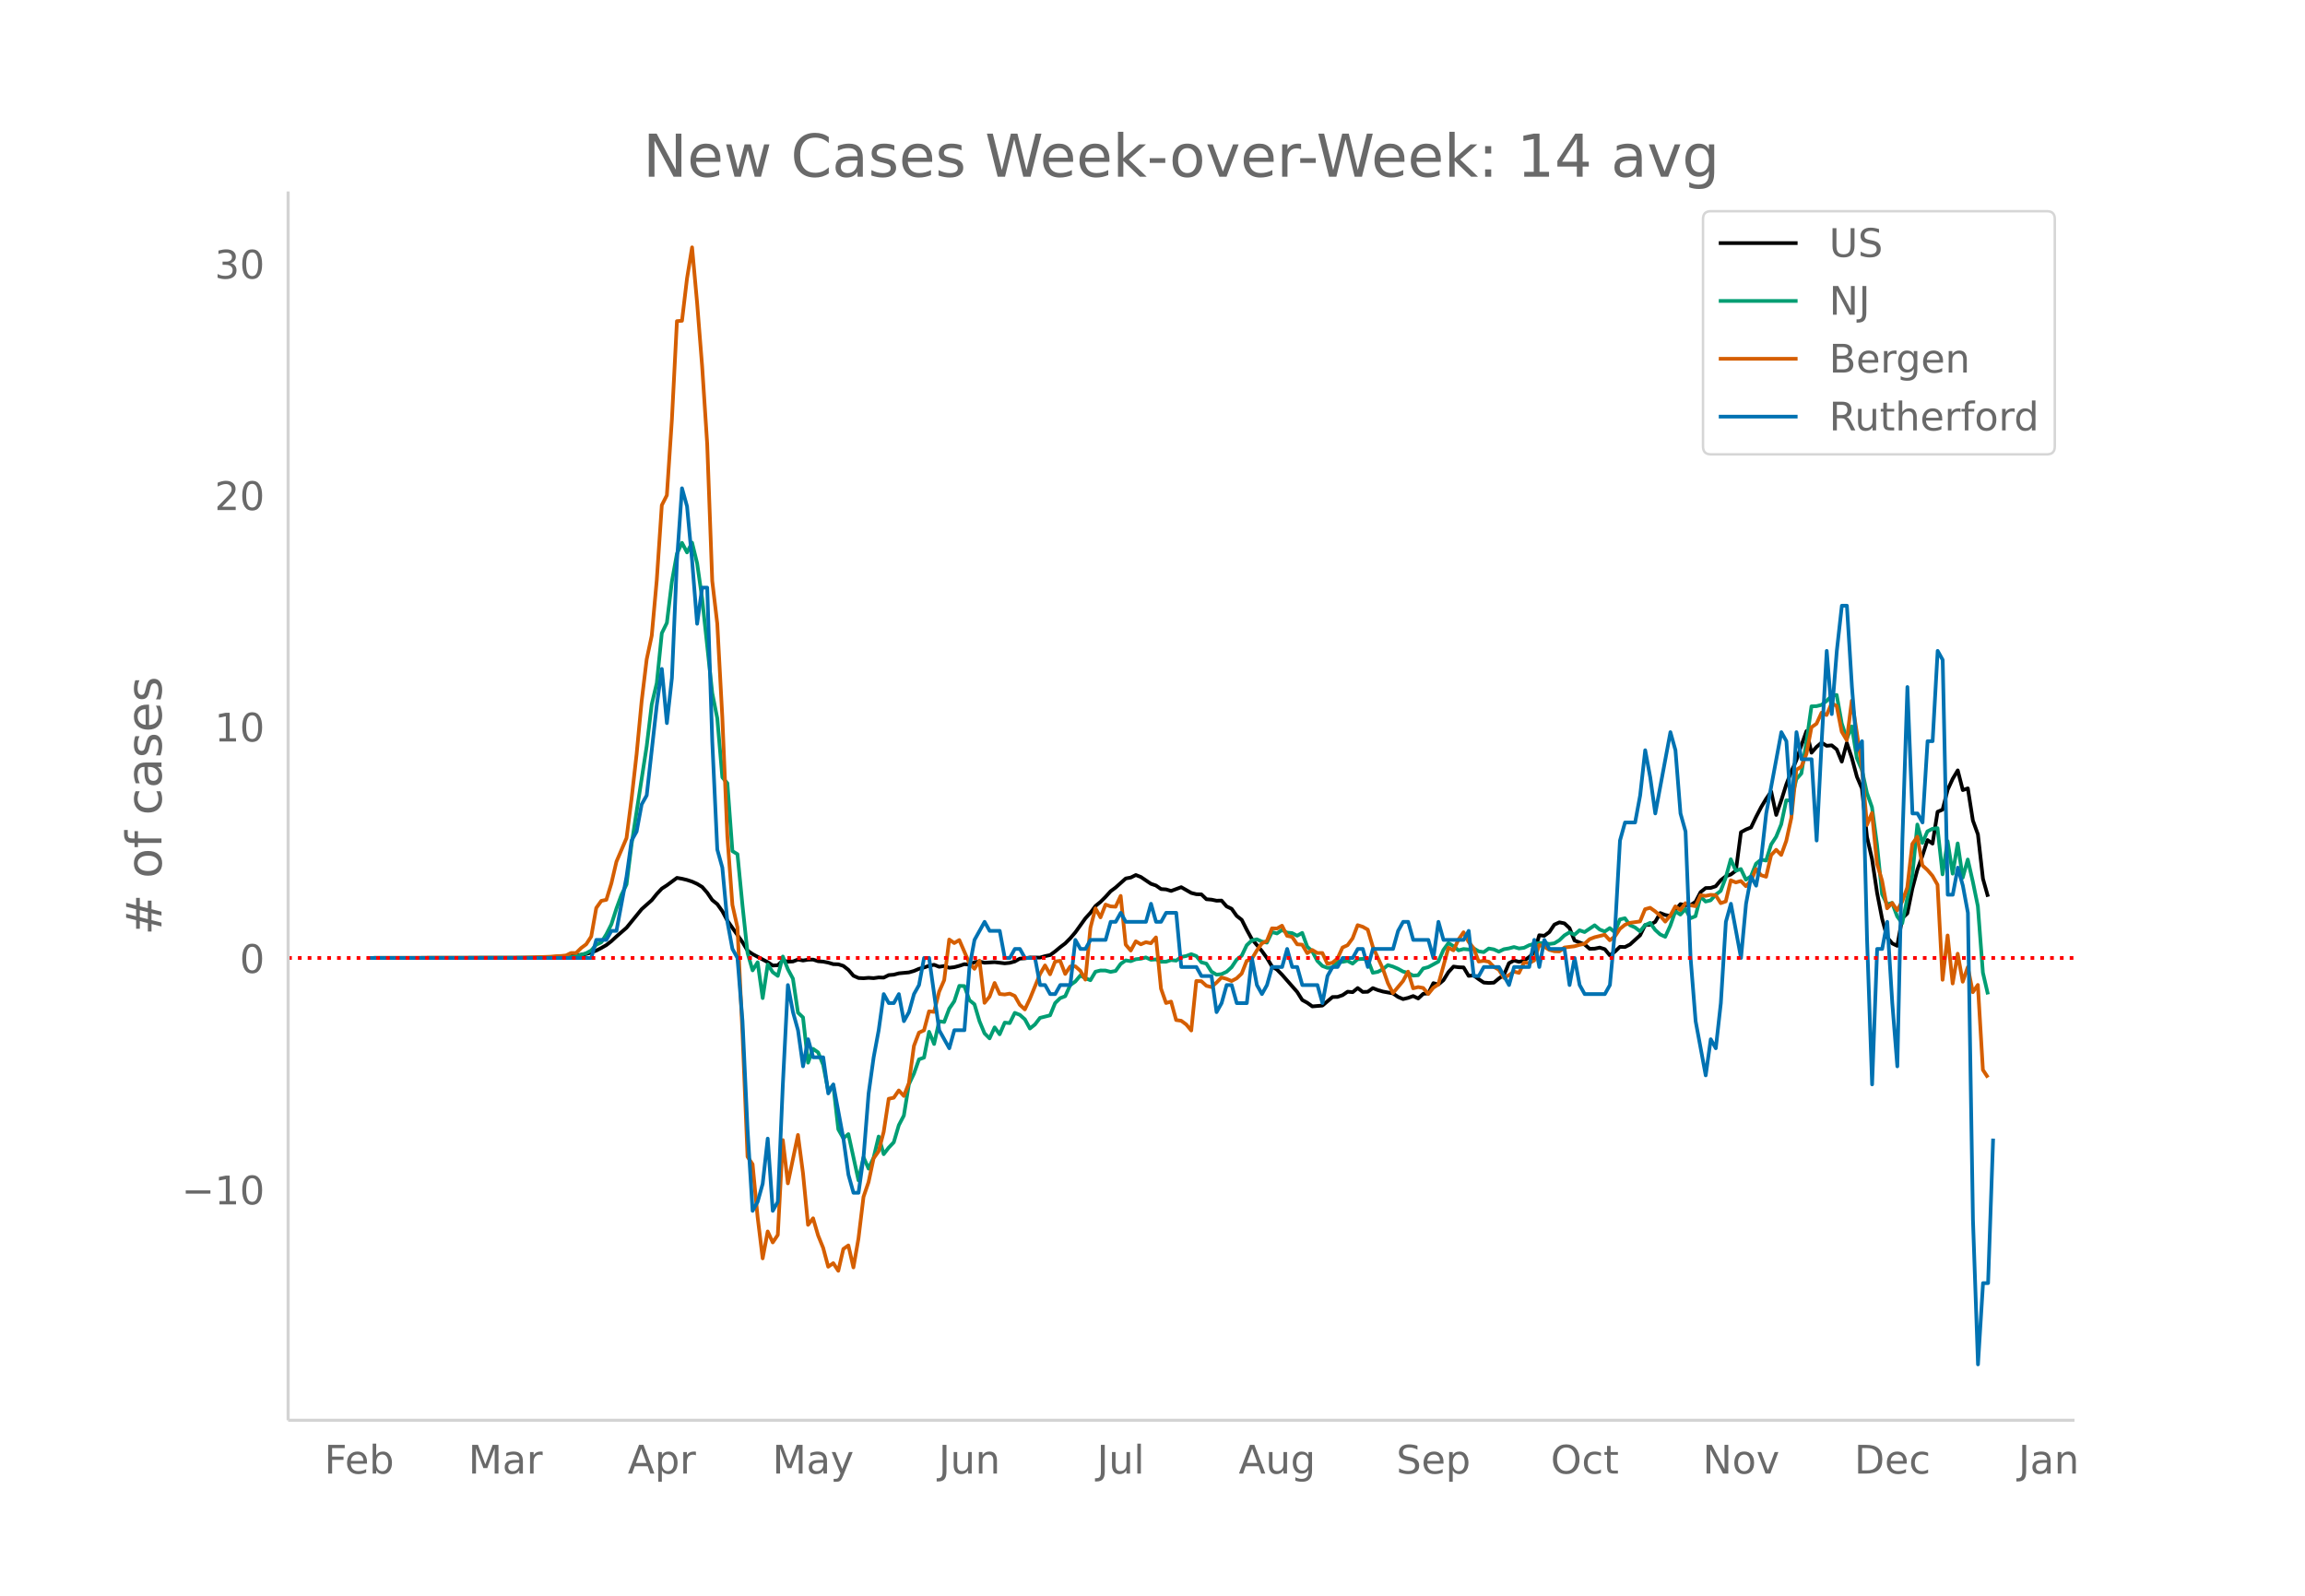 <svg height="864" viewBox="0 0 936 648" width="1248" xmlns="http://www.w3.org/2000/svg" xmlns:xlink="http://www.w3.org/1999/xlink"><defs><style>*{stroke-linecap:butt;stroke-linejoin:round}</style></defs><g id="figure_1"><path d="M0 648h936V0H0z" fill="#fff" id="patch_1"/><g id="axes_1"><path d="M117 576.72h725.4V77.76H117z" fill="none" id="patch_2"/><path clip-path="url(#p65ba4ae700)" d="M149.973 388.993l65.536-.085 10.24-.239 6.144-.445 4.096-.52 2.048-.34 2.048-.578 2.048-.79 2.048-1.051 2.048-1.18 2.048-1.596 2.048-1.887 4.095-3.553 6.144-7.548 4.096-3.644 2.048-2.535 2.048-2.182 2.048-1.319 4.096-3.029 2.048.356 2.048.494 2.048.67 2.048.921 2.048 1.248 2.048 2.343 2.048 2.99 2.048 1.647 2.048 2.879 2.048 3.822 4.096 5.856 2.048 2.907 2.048 3.414 2.048 1.412 6.144 3.284 2.048 1.358 2.048-.122 2.048-1.958 2.048.527 2.048-.102 2.048-.767 2.048.38 2.048-.333 2.048-.035 2.048.663 2.048.17 2.048.394 2.048.62 2.048.063 2.048.653 2.048 1.609 2.048 2.383 2.048.911 2.048.112 2.048-.18 2.048.145 2.048-.29 2.048.067 2.048-1.025 2.048-.166 2.048-.548 4.096-.379 2.048-.583 2.048-.874 2.048-.537 2.048-.694 2.048-.407 2.048.817 2.048-.312 2.048.707 2.048-.243 2.048-.543 2.048-.67 2.048.193 2.048-.998 2.048-.261 2.048.479 4.096-.238 4.096.48 2.048-.2 2.048-.57 2.048-1.145 2.048-.114 2.048-.338 4.096.04 2.048-.592 2.048-.435 2.048-1.484 2.048-1.71 2.048-1.553 2.048-2.072 2.048-2.386 4.096-5.715 2.048-2.247 2.048-2.763 2.048-1.667 2.048-2.052 2.048-2.261 2.048-1.53 4.096-3.663 2.048-.382 2.048-1.026 2.048.81 4.096 2.762 2.048.705 2.048 1.427 2.048.144 2.048.617 4.096-1.524 4.096 2.346 2.048.512 2.048.063 2.048 1.973 2.048.17 2.048.426 2.048-.048 2.048 2.362 2.048.975 2.048 2.88 2.048 1.599 2.048 4.058 2.048 3.737 4.096 4.88 2.048 2.83 2.048 3.422 2.048 1.29 2.048 2.085 6.144 6.998 2.048 3.256 2.048 1.134 2.048 1.468 4.096-.339 4.096-3.474 2.048-.04 2.048-.716 2.048-1.403 2.048.191 2.048-1.673 2.048 1.575 2.048-.067 2.048-1.478 2.048.803 2.048.595 4.096.752 2.048 1.431 2.048.872 2.048-.49 2.048-.744 2.048.98 2.048-1.897 2.048-.149 2.048-4.165 2.048.531 2.048-1.738 2.048-3.294 2.048-2.238 2.048.276 2.048.078 2.048 3.419 2.048-.177 2.048 1.531 2.048 1.366 2.048.157 2.048-.115 2.048-1.711 2.048-1.431 2.048-4.783 2.048-1.086 2.048.56 2.048-.534 2.048-1.4 2.048-1.872 2.048-7.003 2.048.224 2.048-1.507 2.048-3.03 2.048-.929 2.048.421 2.048 1.906 2.048 5.05 4.096 1.612 2.048 1.761 2.048-.063 2.048-.43 2.048.646 2.048 2.515 2.048-1.508 2.048-1.96 2.048.082 2.048-1.035 4.096-3.727 2.048-4.171 2.048-.116 2.048-1.169 2.048-3.584 2.048.799 2.048.4 4.096-4.814 2.048.426 2.048-.03 2.048-1.348 2.048-3.937 2.048-1.643 2.048-.058 2.048-.673 2.048-2.454 2.048-1.606 2.048-.72 2.048-1.551 2.047-15.598 2.048-1.116 2.048-.825 2.048-4.276 2.048-3.95 2.048-3.401 2.048-2.961 2.048 9.497 2.048-5.913 2.048-6.482 2.048-5.231 2.048-4.6 2.048-6.117 2.048-5.696 2.048 8.766 2.048-2.367 2.048-1.729 2.048 1.297 2.048-.19 2.048 1.662 2.048 4.947 2.048-7.582 2.048 6.102 2.048 7.614 2.048 4.8 2.048 19.688 2.048 8.937 2.048 13.697 2.048 10.57 2.048 7.508 2.048 2.484 2.048.987 2.048-11.23 2.048-1.922 2.048-10.078 2.048-7.729 2.048-5.659 2.048-6.337 2.048 1.45 2.048-12.925 2.048-.887 2.048-8.064 2.048-4.444 2.048-3.42 2.048 8.007 2.048-.703 2.048 13.035 2.048 5.642 2.048 18.026 2.048 7.314h0" fill="none" stroke="#000" stroke-linecap="round" stroke-width="1.5" id="line2d_1"/><path clip-path="url(#p65ba4ae700)" d="M149.973 388.993l71.68-.083 6.144-.136 2.048-.151 2.048.023 2.048-.348 4.096-1.21 2.048-1.14 2.048-2.328 2.048-.968 2.048-3.28 2.048-4.059 2.048-6.386 2.048-5.578 2.047-4.217 2.048-16.28 6.144-39.869 2.048-16.967 2.048-8.647 2.048-20.263 2.048-4.172 2.048-16.839 2.048-11.284 2.048-4.383 2.048 3.892 2.048-3.96 2.048 8.351 2.048 14.39 4.096 38.342 2.048 10.256 2.048 23.967 2.048 2.38 2.048 27.564 2.048 1.24 2.048 20.913 2.048 19.197 2.048 7.082 2.048-3.295 2.048 14.549 2.048-13.68 2.048 3.16 2.048 1.503 2.048-7.86 2.048 5.17 2.048 3.809 2.048 13.808 2.048 1.927 2.048 18.389 2.048-5.608 2.048 1.436 2.048 5.064 2.048 10.55 2.048-2.38 2.048 18.01 2.048 3.629 2.048-1.693 4.096 18.774 2.048-9.395 2.048 4.633 2.048-4.46 2.048-8.577 2.048 7.172 2.048-2.668 2.048-2.161 2.048-6.931 2.048-3.93 2.048-12.698 2.048-4.323 2.048-5.782 2.048-.733 2.048-10.468 2.048 4.95 2.048-9.25 2.048.317 2.048-5.404 2.048-3.023 2.048-6.243 2.048.083 2.048 5.722 2.048 1.67 2.048 6.878 2.048 4.943 2.048 2.033 2.048-4.474 2.048 2.804 2.048-4.74 2.048.197 2.048-4.15 2.048.802 2.048 1.814 2.048 3.741 2.048-1.647 2.048-2.676 4.096-1.035 2.048-4.981 2.048-1.995 2.048-.787 2.048-4.52 2.048-1.443 2.048-2.449 2.048 1.104 2.048.816 2.048-3.454 2.048-.506 2.048.03 2.048.544 2.048-.393 2.048-2.842 2.048-1.436 2.048.325 2.048-.793 2.048-.212 2.048-.514 2.048.937 2.048-.143 2.048.96 2.048-.023 2.048-.673 2.048.235 2.048-1.497 2.048-.378 2.048-.748 2.048.77 2.048 2.54 2.048.53 2.048 3.25 2.048 1.231 2.048-.211 2.048-.953 2.048-1.859 2.048-3.068 2.048-1.588 2.048-4.277 2.048-1.92 2.048-.484 2.048.907 2.048.454 2.048-4.308 2.048.574 2.048-1.406 2.048 1.066 2.048.204 2.048 1.058 2.048-1.141 2.048 5.578 2.048 1.897 2.048 3.877 2.048 2.078 2.048.771 2.048-.181 2.048-2.419 2.048.167 2.048-.409 2.048 1.111 2.048-1.806 2.048-.106 2.048.151 2.048 5.488 2.048-.378 2.048-1.074 2.048-1.677 2.048.612 2.048.884 2.048 1.134 2.048.567 2.048 1.073 2.048-.151 2.048-2.751 2.048-.53 4.096-2.23 2.048-4.738 2.048-2.804 2.048 1.247 2.048 1.7 2.048-.528 2.048.18 2.048-.468 2.048 1.217 2.048.325 2.048-1.466 2.048.355 2.048.922 2.048-.99 2.048-.34 2.048-.56 2.048.59 2.048-.272 2.048-1.028 2.048-.567 2.048-.325 2.048-.015 2.048.386 2.048-.272 2.048-1.247 2.048-1.958 2.048-1.247 2.048.975 2.048-1.806 2.048.718 4.096-2.751 2.048 1.723 2.048.8 2.048-1.382 2.048 1.693 2.048-5.208 2.048-.483 2.048 2.811 2.048.907 2.048 1.58 2.048-2.487 2.048-.952 2.048 2.85 2.048 1.866 2.048.96 2.048-4.505 2.048-5.827 2.048 1.308 2.048-2.237 2.048 3.726 2.048-.832 2.048-7.996 2.048 2.048 2.048-.499 2.048-2.267 2.048-1.557 2.048-5.404 2.048-7.452 2.048 4.656 2.047-.68 2.048 4.315 2.048-1.368 2.048-5.094 2.048-1.67 2.048.377 2.048-6.53 2.048-3.144 2.048-5.033 2.048-9.75 2.048.023 2.048-8.624 2.048-2.305 2.048-12.826 2.048-14.444 2.048-.068 2.048-.514 2.048-1.602 2.048-2.108 2.048-.333 2.048 11.51 2.048 6.35 2.048-5.08 2.048 12.85 2.048 4.79 2.048 9.358 2.048 5.797 2.048 15.252 2.048 20.059 2.048 4.172 2.048-.62 2.048 5.472 2.048 2.804 2.048-10.12 2.048-9.115 2.048-20.868 2.048 7.475 2.048-4.694 2.048-1.027 2.048-.273 2.048 18.76 2.048-13.477 2.048 13.204 2.048-12.289 2.048 13.914 2.048-7.376 2.048 8.956 2.048 9.992 2.048 26.99 2.048 8.842h0" fill="none" stroke="#009e73" stroke-linecap="round" stroke-width="1.5" id="line2d_2"/><path clip-path="url(#p65ba4ae700)" d="M149.973 388.993l61.44-.072 12.288-.432 2.048-.216 2.048-.072 2.048-.216 2.048-1.008h2.048l2.048-2.016 2.048-1.513 2.048-3.168 2.048-11.594 2.048-2.88 2.048-.433 2.048-6.697 2.048-8.785 4.095-9.578 2.048-15.987 2.048-18.075 2.048-21.532 2.048-16.994 2.048-9.578 2.048-22.612 2.048-30.39 2.048-4.032 2.048-30.75 2.048-39.966 2.048-.144 2.048-17.21 2.048-12.603 2.048 22.54 2.048 25.852 2.048 31.398 2.048 55.665 2.048 17.355 2.048 38.023 2.048 48.392 2.048 27.797 2.048 9.073 2.048 43.136 2.048 50.048 2.048 3.025 2.048 21.46 2.048 16.778 2.048-10.946 2.048 4.465 2.048-3.025 2.048-38.526 2.048 17.57 4.096-19.658 2.048 15.554 2.048 20.956 2.048-2.665 2.048 6.986 2.048 5.04 2.048 7.634 2.048-1.44 2.048 3.096 2.048-8.858 2.048-1.44 2.048 8.93 2.048-11.738 2.048-16.923 2.048-5.977 2.048-9.65 2.048-2.88 2.048-7.85 2.048-13.466 2.048-.432 2.048-2.953 2.048 2.233 2.048-5.185 2.048-15.123 2.048-5.4 2.048-.937 2.048-7.705 2.048.216 2.048-8.21 2.048-4.68 2.048-16.491 2.048 1.44 2.048-1.224 4.096 9.434 2.048 2.232 2.048-3.313 2.048 17.14 2.048-2.521 2.048-5.545 2.048 4.465 2.048.216 2.048-.36 2.048.936 2.048 3.6 2.048 1.873 2.048-4.32 4.096-10.01 2.048-3.53 2.048 3.601 2.048-5.184 2.048-.289 2.048 5.33 2.048-3.025 2.048-.072 2.048 1.8 2.048 3.6 2.048-21.027 2.048-7.921 2.048 3.672 2.048-5.184 2.048.72 2.048.144 2.048-4.393 2.048 19.803 2.048 2.377 2.048-3.745 2.048 1.224 2.048-.864 2.048.432 2.048-2.376 2.048 20.811 2.048 5.833 2.048-.576 2.048 7.49 2.048.288 2.048 1.512 2.048 2.448 2.048-20.091 2.048.072 2.048 1.872 2.048.504 2.048-1.8 2.048-2.088 2.048.576 2.048.864 2.048-1.08 2.048-1.945 2.048-5.185 2.048-.72 2.048-3.456 2.048-2.88 2.048-1.009 2.048-5.113 2.048.072 2.048-1.152 2.048 4.105 2.048.432 2.048 3.024 2.048.144 2.048 3.457 2.048-1.296 2.048 1.224h2.048l2.048 4.393 2.048-.432 2.048-1.729 2.048-4.464 2.048-.937 2.048-2.808 2.048-5.329 2.048.648 2.048 1.152 2.048 6.913 4.096 9.002 2.048 5.833 2.048 4.033 4.096-4.897 2.048-3.817 2.048 6.77 2.048-.505 2.048.36 2.048 2.449 2.048-2.52 2.048-1.369 4.096-14.906 2.048 1.08 2.048-4.393 2.048-2.953 2.048 3.89 2.048 2.592 2.048 5.4 2.048-.288 2.048.36 2.048 2.089 2.048 1.152 2.048 3.313 2.048-1.08 2.048-1.44 2.048.503 2.048-4.248 2.048.288 2.048-1.08 2.048-6.266 2.048.648 2.048 1.297 2.048.576 2.048.072 2.048-1.584 4.096-.505 2.048-.576 2.048-.432 2.048-1.872 2.048-.792 4.096-1.008 2.048 2.232 2.048-1.512 2.048-3.097 2.048-1.656 2.048-.792 4.096-.576 2.048-4.97 2.048-.575 2.048 1.44 2.048 1.8 2.048 2.377 2.048-2.449 2.048-3.744 2.048 1.512 2.048-2.809 2.048.865 2.048.36 2.048-4.465 2.048.288 2.048-.432 2.048.144 2.048 3.24 2.048-.72 2.048-8.57 2.048.865 2.047-.576 2.048 2.088 2.048-2.16 2.048-4.753 2.048 2.449 2.048.648 2.048-8.786 2.048-2.16 2.048 2.088 2.048-5.689 2.048-9.29 2.048-19.587 2.048-1.296 2.048-5.113 2.048-10.874 2.048-1.44 2.048-4.465 2.048.936 2.048-4.752 2.048 1.08 2.048 10.442 2.048 3.456 2.048-16.059 2.048 13.035 2.048 13.754 2.048 23.692 2.048-4.897 2.048 20.596 2.048 6.913 2.048 11.234 2.048-2.16 2.048 2.952 2.048-3.6 2.048-5.618 2.048-17.715 2.048-2.952 2.048 11.666 2.048 1.872 2.048 2.377 2.048 3.6 2.048 38.599 2.048-18.003 2.048 19.515 2.048-12.098 2.048 11.378 2.048-5.905 2.048 10.154 2.048-2.953 2.048 34.494 2.048 3.097h0" fill="none" stroke="#d55e00" stroke-linecap="round" stroke-width="1.5" id="line2d_3"/><path clip-path="url(#p65ba4ae700)" d="M149.973 388.993h90.112l2.048-7.335h4.096l2.048-3.668h2.048l4.095-22.006 2.048-14.67 2.048-3.669 2.048-11.003 2.048-3.667 4.096-36.677 2.048-14.671 2.048 22.006 2.048-18.339 2.048-47.68 2.048-29.341 2.048 7.335 2.048 22.006 2.048 25.674 2.048-14.67h2.048l2.048 62.35 2.048 44.013 2.048 7.335 2.048 22.006 2.048 11.004 2.048 3.667 2.048 25.674 2.048 44.013 2.048 33.009 2.048-3.668 2.048-7.335 2.048-18.339 2.048 29.342 2.048-3.668 2.048-47.68 2.048-40.345L322.004 411l2.048 7.335 2.048 14.67 2.048-11.002 2.048 7.335h4.096l2.048 14.67 2.048-3.667 4.096 22.006 2.048 14.671 2.048 7.336h2.048l2.048-14.671 2.048-25.674 2.048-14.671 2.048-11.003 2.048-14.67 2.048 3.667h2.048l2.048-3.668 2.048 11.003 2.048-3.667 2.048-7.336 2.048-3.668 2.048-11.003h2.048l4.096 29.342 4.096 7.335 2.048-7.335h4.096l2.048-25.674 2.048-11.003 4.096-7.336 2.048 3.668h4.096l2.048 11.003h2.048l2.048-3.667h2.048l2.048 3.667h4.096l2.048 11.003h2.048l2.048 3.668h2.048l2.048-3.668h4.096l2.048-18.338 2.048 3.668h2.048l2.048-3.668h6.144l2.048-7.336h2.048l2.048-3.667 2.048 3.667h8.192l2.048-7.335 2.048 7.335h2.048l2.048-3.667h4.096l2.048 22.006h6.144l2.048 3.668h4.096l2.048 14.67 2.048-3.667 2.048-7.336h2.048l2.048 7.336h4.096l2.048-18.339 2.048 11.003 2.048 3.668 2.048-3.668 2.048-7.335h4.096l2.048-7.335 2.048 7.335h2.048l2.048 7.335h6.144l2.048 7.336 2.048-11.003 2.048-3.668h2.048l2.048-3.668h4.096l2.048-3.667h2.048l2.048 7.335 2.048-7.335h8.192l2.048-7.336 2.048-3.668h2.048l2.048 7.336h6.144l2.048 7.335 2.048-14.67 2.048 7.335h8.192l2.048-3.668 2.048 18.339h2.048l2.048-3.668h6.144l4.096 7.335 2.048-7.335h6.144l2.048-11.003 2.048 11.003 2.048-11.003 2.048 3.668h6.144l2.048 14.67 2.048-11.003 2.048 11.003 2.048 3.668h8.192l2.048-3.668 2.048-22.006 2.048-36.677 2.048-7.335h4.096l2.048-11.003 2.048-18.339 2.048 11.003 2.048 14.671 6.144-33.01 2.048 7.336 2.048 25.674 2.048 7.335 2.048 51.348 2.048 25.674 4.096 22.006 2.048-14.67 2.048 3.667 2.048-18.338 2.048-33.01 2.048-7.335 4.095 22.006 2.048-22.006 2.048-11.003 2.048 3.668 2.048-11.003 2.048-18.339 6.144-33.01 2.048 3.668 2.048 29.342 2.048-33.01 2.048 11.004h4.096l2.048 33.01 2.048-40.346 2.048-36.677 2.048 25.674 2.048-25.674 2.048-18.338h2.048l2.048 33.01 2.048 25.673 2.048-3.668 2.048 80.69 2.048 58.683 2.048-55.015h2.048l2.048-11.004 2.048 33.01 2.048 25.674 2.048-91.693 2.048-62.35 2.048 51.347h2.048l2.048 3.668 2.048-33.01h2.048l2.048-36.677 2.048 3.668 2.048 95.36h2.048l2.048-11.003 2.048 7.336 2.048 11.003 2.048 124.702 2.048 58.683 2.048-33.01h2.048l2.048-58.683h0" fill="none" stroke="#0072b2" stroke-linecap="round" stroke-width="1.5" id="line2d_4"/><path clip-path="url(#p65ba4ae700)" d="M117 388.993h725.4" fill="none" stroke="red" stroke-dasharray="1.5,2.475" stroke-width="1.5" id="line2d_5"/><path d="M117 576.72V77.76" fill="none" stroke="#d3d3d3" stroke-linecap="square" stroke-width="1.25" id="patch_3"/><path d="M117 576.72h725.4" fill="none" stroke="#d3d3d3" stroke-linecap="square" stroke-width="1.25" id="patch_4"/><g id="matplotlib.axis_1"><g id="xtick_1"><g transform="matrix(.16 0 0 -.16 131.714 598.378)" fill="#696969" id="text_1"><defs><path d="M9.813 72.906h41.89v-8.312H19.672V43.109h28.906v-8.297H19.672V0h-9.86z" id="DejaVuSans-70"/><path d="M56.203 29.594v-4.39H14.891q.593-9.282 5.593-14.142 5-4.859 13.938-4.859 5.172 0 10.031 1.266 4.86 1.265 9.656 3.812v-8.5Q49.266.734 44.187-.344 39.11-1.422 33.892-1.422q-13.094 0-20.735 7.61-7.64 7.625-7.64 20.625 0 13.421 7.25 21.296Q20.016 56 32.328 56q11.031 0 17.453-7.11 6.422-7.093 6.422-19.296zm-8.984 2.64q-.094 7.36-4.125 11.75-4.032 4.407-10.672 4.407-7.516 0-12.031-4.25-4.516-4.25-5.203-11.97z" id="DejaVuSans-101"/><path d="M48.688 27.297q0 9.906-4.079 15.547-4.078 5.64-11.203 5.64-7.14 0-11.218-5.64-4.079-5.64-4.079-15.547 0-9.906 4.078-15.547 4.079-5.64 11.22-5.64 7.124 0 11.202 5.64t4.078 15.547zM18.108 46.39q2.844 4.875 7.157 7.234Q29.594 56 35.594 56q9.968 0 16.187-7.906 6.235-7.907 6.235-20.797T51.78 6.484q-6.218-7.906-16.187-7.906-6 0-10.328 2.375-4.313 2.375-7.157 7.25V0H9.08v75.984h9.03z" id="DejaVuSans-98"/></defs><use xlink:href="#DejaVuSans-70"/><use x="52.02" xlink:href="#DejaVuSans-101"/><use x="113.543" xlink:href="#DejaVuSans-98"/></g></g><g id="xtick_2"><g transform="matrix(.16 0 0 -.16 190.175 598.378)" fill="#696969" id="text_2"><defs><path d="M9.813 72.906h14.703l18.593-49.61 18.703 49.61h14.704V0H66.89v64.016l-18.797-50h-9.907l-18.796 50V0H9.813z" id="DejaVuSans-77"/><path d="M34.281 27.484q-10.89 0-15.093-2.484-4.204-2.484-4.204-8.5 0-4.781 3.157-7.594 3.156-2.797 8.562-2.797 7.485 0 12 5.297 4.516 5.297 4.516 14.078v2zm17.922 3.72V0H43.22v8.297Q40.14 3.328 35.547.953q-4.594-2.375-11.234-2.375-8.391 0-13.36 4.719Q6 8.016 6 15.922q0 9.219 6.172 13.906 6.187 4.688 18.437 4.688h12.61v.89q0 6.203-4.078 9.594-4.078 3.39-11.453 3.39-4.688 0-9.141-1.124-4.438-1.125-8.531-3.375v8.312q4.921 1.906 9.562 2.844 4.64.953 9.031.953 11.875 0 17.735-6.156 5.86-6.14 5.86-18.64z" id="DejaVuSans-97"/><path d="M41.11 46.297q-1.516.875-3.297 1.281Q36.03 48 33.89 48q-7.625 0-11.703-4.953-4.079-4.953-4.079-14.234V0H9.08v54.688h9.03v-8.5q2.844 4.984 7.375 7.39Q30.031 56 36.531 56q.922 0 2.047-.125 1.125-.11 2.484-.36z" id="DejaVuSans-114"/></defs><use xlink:href="#DejaVuSans-77"/><use x="86.279" xlink:href="#DejaVuSans-97"/><use x="147.559" xlink:href="#DejaVuSans-114"/></g></g><g id="xtick_3"><g transform="matrix(.16 0 0 -.16 254.916 598.378)" fill="#696969" id="text_3"><defs><path d="M34.188 63.188L20.797 26.906h26.812zm-5.579 9.718h11.188L67.578 0h-10.25l-6.64 18.703h-32.86L11.188 0H.78z" id="DejaVuSans-65"/><path d="M18.11 8.203v-29H9.077v75.484h9.031v-8.296q2.844 4.875 7.157 7.234Q29.594 56 35.594 56q9.968 0 16.187-7.906 6.235-7.907 6.235-20.797T51.78 6.484q-6.218-7.906-16.187-7.906-6 0-10.328 2.375-4.313 2.375-7.157 7.25zm30.578 19.094q0 9.906-4.079 15.547-4.078 5.64-11.203 5.64-7.14 0-11.218-5.64-4.079-5.64-4.079-15.547 0-9.906 4.078-15.547 4.079-5.64 11.22-5.64 7.124 0 11.202 5.64t4.078 15.547z" id="DejaVuSans-112"/></defs><use xlink:href="#DejaVuSans-65"/><use x="68.408" xlink:href="#DejaVuSans-112"/><use x="131.885" xlink:href="#DejaVuSans-114"/></g></g><g id="xtick_4"><g transform="matrix(.16 0 0 -.16 313.656 598.378)" fill="#696969" id="text_4"><defs><path d="M32.172-5.078q-3.797-9.766-7.422-12.735-3.61-2.984-9.656-2.984H7.906v7.516h5.282q3.703 0 5.75 1.765Q21-9.766 23.483-3.219l1.61 4.094-22.11 53.813H12.5l17.094-42.766 17.093 42.766h9.516z" id="DejaVuSans-121"/></defs><use xlink:href="#DejaVuSans-77"/><use x="86.279" xlink:href="#DejaVuSans-97"/><use x="147.559" xlink:href="#DejaVuSans-121"/></g></g><g id="xtick_5"><g transform="matrix(.16 0 0 -.16 381.184 598.378)" fill="#696969" id="text_5"><defs><path d="M9.813 72.906h9.859V5.078q0-13.187-5-19.14-5-5.954-16.094-5.954h-3.75v8.297h3.078q6.531 0 9.219 3.672Q9.813-4.39 9.813 5.078z" id="DejaVuSans-74"/><path d="M8.5 21.578v33.11h8.984V21.922q0-7.766 3.016-11.656 3.031-3.875 9.094-3.875 7.265 0 11.484 4.64 4.234 4.64 4.234 12.656v31h8.985V0h-8.984v8.406Q42.047 3.422 37.718 1q-4.313-2.422-10.032-2.422-9.421 0-14.312 5.86Q8.5 10.296 8.5 21.578zM31.11 56z" id="DejaVuSans-117"/><path d="M54.89 33.016V0h-8.984v32.719q0 7.765-3.031 11.61-3.031 3.858-9.078 3.858-7.281 0-11.484-4.64-4.204-4.625-4.204-12.64V0H9.08v54.688h9.03v-8.5q3.235 4.937 7.594 7.374Q30.078 56 35.797 56q9.422 0 14.25-5.828 4.844-5.828 4.844-17.156z" id="DejaVuSans-110"/></defs><use xlink:href="#DejaVuSans-74"/><use x="29.492" xlink:href="#DejaVuSans-117"/><use x="92.871" xlink:href="#DejaVuSans-110"/></g></g><g id="xtick_6"><g transform="matrix(.16 0 0 -.16 445.472 598.378)" fill="#696969" id="text_6"><defs><path d="M9.422 75.984h8.984V0H9.422z" id="DejaVuSans-108"/></defs><use xlink:href="#DejaVuSans-74"/><use x="29.492" xlink:href="#DejaVuSans-117"/><use x="92.871" xlink:href="#DejaVuSans-108"/></g></g><g id="xtick_7"><g transform="matrix(.16 0 0 -.16 502.99 598.378)" fill="#696969" id="text_7"><defs><path d="M45.406 27.984q0 9.766-4.031 15.125-4.016 5.375-11.297 5.375-7.219 0-11.25-5.375-4.031-5.359-4.031-15.125 0-9.718 4.031-15.093t11.25-5.375q7.281 0 11.297 5.375 4.031 5.375 4.031 15.093zm8.985-21.203q0-13.953-6.203-20.765Q42-20.797 29.203-20.797q-4.734 0-8.937.703-4.203.703-8.157 2.172v8.735q3.954-2.141 7.813-3.157 3.86-1.031 7.86-1.031 8.843 0 13.234 4.61 4.39 4.609 4.39 13.937v4.453q-2.781-4.844-7.125-7.234Q33.938 0 27.875 0 17.828 0 11.672 7.656q-6.156 7.672-6.156 20.328 0 12.688 6.156 20.344Q17.828 56 27.875 56q6.063 0 10.406-2.39 4.344-2.391 7.125-7.22v8.297h8.985z" id="DejaVuSans-103"/></defs><use xlink:href="#DejaVuSans-65"/><use x="68.408" xlink:href="#DejaVuSans-117"/><use x="131.787" xlink:href="#DejaVuSans-103"/></g></g><g id="xtick_8"><g transform="matrix(.16 0 0 -.16 567.02 598.378)" fill="#696969" id="text_8"><defs><path d="M53.516 70.516V60.89q-5.61 2.687-10.594 4-4.984 1.328-9.625 1.328-8.047 0-12.422-3.125t-4.375-8.89q0-4.845 2.906-7.313 2.907-2.453 11.016-3.97l5.953-1.218q11.031-2.11 16.281-7.406 5.25-5.297 5.25-14.172 0-10.61-7.11-16.078-7.093-5.469-20.812-5.469-5.172 0-11.015 1.172Q13.14.922 6.89 3.219v10.156q6-3.36 11.765-5.078 5.766-1.703 11.328-1.703 8.438 0 13.032 3.312 4.593 3.328 4.593 9.485 0 5.359-3.297 8.39-3.296 3.032-10.812 4.547L27.484 33.5q-11.03 2.188-15.968 6.875-4.922 4.688-4.922 13.047 0 9.672 6.812 15.234 6.813 5.563 18.766 5.563 5.14 0 10.453-.938 5.328-.922 10.89-2.765z" id="DejaVuSans-83"/></defs><use xlink:href="#DejaVuSans-83"/><use x="63.477" xlink:href="#DejaVuSans-101"/><use x="125" xlink:href="#DejaVuSans-112"/></g></g><g id="xtick_9"><g transform="matrix(.16 0 0 -.16 629.707 598.378)" fill="#696969" id="text_9"><defs><path d="M39.406 66.219q-10.75 0-17.078-8.016-6.312-8-6.312-21.828 0-13.766 6.312-21.781 6.328-8 17.078-8 10.735 0 17.016 8 6.281 8.015 6.281 21.781 0 13.828-6.281 21.828-6.281 8.016-17.016 8.016zm0 8q15.328 0 24.5-10.281 9.188-10.282 9.188-27.563 0-17.234-9.188-27.516-9.172-10.28-24.5-10.28-15.375 0-24.593 10.25-9.204 10.265-9.204 27.546t9.204 27.563q9.218 10.28 24.593 10.28z" id="DejaVuSans-79"/><path d="M48.781 52.594v-8.407q-3.812 2.11-7.64 3.157-3.828 1.047-7.735 1.047-8.75 0-13.593-5.547-4.829-5.532-4.829-15.547 0-10.016 4.829-15.563 4.843-5.53 13.593-5.53 3.907 0 7.735 1.046 3.828 1.047 7.64 3.156V2.094Q45.016.344 40.984-.531q-4.015-.89-8.562-.89-12.36 0-19.64 7.765-7.266 7.765-7.266 20.953 0 13.375 7.343 21.031Q20.22 56 33.016 56q4.14 0 8.093-.86 3.953-.843 7.672-2.546z" id="DejaVuSans-99"/><path d="M18.313 70.219V54.688h18.5v-6.985h-18.5V18.016q0-6.688 1.828-8.594 1.828-1.906 7.453-1.906h9.218V0h-9.218q-10.407 0-14.36 3.875-3.953 3.89-3.953 14.14v29.688H2.687v6.984h6.594V70.22z" id="DejaVuSans-116"/></defs><use xlink:href="#DejaVuSans-79"/><use x="78.711" xlink:href="#DejaVuSans-99"/><use x="133.691" xlink:href="#DejaVuSans-116"/></g></g><g id="xtick_10"><g transform="matrix(.16 0 0 -.16 691.412 598.378)" fill="#696969" id="text_10"><defs><path d="M9.813 72.906h13.28l32.329-60.984v60.984h9.562V0h-13.28L19.39 60.984V0H9.813z" id="DejaVuSans-78"/><path d="M30.61 48.39q-7.22 0-11.422-5.64-4.204-5.64-4.204-15.453 0-9.813 4.172-15.453 4.188-5.64 11.453-5.64 7.188 0 11.375 5.655 4.203 5.672 4.203 15.438 0 9.719-4.203 15.406-4.187 5.688-11.375 5.688zm0 7.61q11.718 0 18.406-7.625 6.703-7.61 6.703-21.078 0-13.422-6.703-21.078-6.688-7.64-18.407-7.64-11.765 0-18.437 7.64-6.656 7.656-6.656 21.078 0 13.469 6.656 21.078Q18.844 56 30.609 56z" id="DejaVuSans-111"/><path d="M2.984 54.688H12.5L29.594 8.797l17.093 45.89h9.516L35.687 0H23.485z" id="DejaVuSans-118"/></defs><use xlink:href="#DejaVuSans-78"/><use x="74.805" xlink:href="#DejaVuSans-111"/><use x="135.986" xlink:href="#DejaVuSans-118"/></g></g><g id="xtick_11"><g transform="matrix(.16 0 0 -.16 752.986 598.378)" fill="#696969" id="text_11"><defs><path d="M19.672 64.797V8.109h11.922q15.093 0 22.093 6.829 7 6.843 7 21.593 0 14.64-7 21.453-7 6.813-22.093 6.813zm-9.86 8.11h20.266q21.188 0 31.094-8.813 9.922-8.813 9.922-27.563 0-18.86-9.969-27.703Q51.172 0 30.078 0H9.813z" id="DejaVuSans-68"/></defs><use xlink:href="#DejaVuSans-68"/><use x="77.002" xlink:href="#DejaVuSans-101"/><use x="138.525" xlink:href="#DejaVuSans-99"/></g></g><g id="xtick_12"><g transform="matrix(.16 0 0 -.16 819.623 598.378)" fill="#696969" id="text_12"><use xlink:href="#DejaVuSans-74"/><use x="29.492" xlink:href="#DejaVuSans-97"/><use x="90.771" xlink:href="#DejaVuSans-110"/></g></g></g><g id="matplotlib.axis_2"><g id="ytick_1"><g transform="matrix(.16 0 0 -.16 73.733 489.054)" fill="#696969" id="text_13"><defs><path d="M10.594 35.5h62.593v-8.297H10.594z" id="DejaVuSans-8722"/><path d="M12.406 8.297h16.11v55.625l-17.532-3.516v8.985l17.438 3.515h9.86V8.296H54.39V0H12.406z" id="DejaVuSans-49"/><path d="M31.781 66.406q-7.61 0-11.453-7.5Q16.5 51.422 16.5 36.375q0-14.984 3.828-22.484 3.844-7.5 11.453-7.5 7.672 0 11.5 7.5 3.844 7.5 3.844 22.484 0 15.047-3.844 22.531-3.828 7.5-11.5 7.5zm0 7.813q12.266 0 18.735-9.703 6.468-9.688 6.468-28.141 0-18.406-6.468-28.11-6.47-9.687-18.735-9.687-12.25 0-18.718 9.688-6.47 9.703-6.47 28.109 0 18.453 6.47 28.14Q19.53 74.22 31.78 74.22z" id="DejaVuSans-48"/></defs><use xlink:href="#DejaVuSans-8722"/><use x="83.789" xlink:href="#DejaVuSans-49"/><use x="147.412" xlink:href="#DejaVuSans-48"/></g></g><g id="ytick_2"><use xlink:href="#DejaVuSans-48" transform="matrix(.16 0 0 -.16 97.32 395.072)" fill="#696969" id="text_14"/></g><g id="ytick_3"><g transform="matrix(.16 0 0 -.16 87.14 301.09)" fill="#696969" id="text_15"><use xlink:href="#DejaVuSans-49"/><use x="63.623" xlink:href="#DejaVuSans-48"/></g></g><g id="ytick_4"><g transform="matrix(.16 0 0 -.16 87.14 207.108)" fill="#696969" id="text_16"><defs><path d="M19.188 8.297h34.421V0H7.33v8.297q5.609 5.812 15.296 15.594 9.703 9.797 12.188 12.64 4.734 5.313 6.609 9 1.89 3.688 1.89 7.25 0 5.813-4.078 9.469-4.078 3.672-10.625 3.672-4.64 0-9.797-1.61-5.14-1.609-11-4.89v9.969Q13.767 71.78 18.938 73q5.188 1.219 9.485 1.219 11.328 0 18.062-5.672 6.735-5.656 6.735-15.125 0-4.5-1.688-8.531-1.672-4.016-6.125-9.485-1.218-1.422-7.765-8.187-6.532-6.766-18.453-18.922z" id="DejaVuSans-50"/></defs><use xlink:href="#DejaVuSans-50"/><use x="63.623" xlink:href="#DejaVuSans-48"/></g></g><g id="ytick_5"><g transform="matrix(.16 0 0 -.16 87.14 113.126)" fill="#696969" id="text_17"><defs><path d="M40.578 39.313Q47.656 37.797 51.625 33q3.984-4.781 3.984-11.813 0-10.78-7.422-16.703-7.421-5.906-21.093-5.906-4.578 0-9.438.906-4.86.907-10.031 2.72v9.515q4.094-2.39 8.969-3.61 4.89-1.218 10.218-1.218 9.266 0 14.125 3.656 4.86 3.656 4.86 10.64 0 6.454-4.516 10.079-4.515 3.64-12.562 3.64h-8.5v8.11h8.89q7.266 0 11.125 2.906 3.86 2.906 3.86 8.375 0 5.61-3.985 8.61-3.968 3.015-11.39 3.015-4.063 0-8.703-.89-4.641-.876-10.203-2.72v8.782q5.624 1.562 10.53 2.344 4.907.78 9.25.78 11.235 0 17.766-5.109 6.547-5.093 6.547-13.78 0-6.063-3.468-10.235-3.47-4.172-9.86-5.782z" id="DejaVuSans-51"/></defs><use xlink:href="#DejaVuSans-51"/><use x="63.623" xlink:href="#DejaVuSans-48"/></g></g><g transform="matrix(0 -.2 -.2 0 65.573 379.813)" fill="#696969" id="text_18"><defs><path d="M51.125 44H36.922l-4.11-16.313h14.313zm-7.328 27.781l-5.078-20.265h14.265L58.11 71.78h7.813L60.89 51.516h15.234V44h-17.14l-4-16.313h15.53V20.22H53.079L48 0h-7.813l5.032 20.219H30.906L25.875 0h-7.86l5.079 20.219H7.719v7.468h17.187L29 44H13.281v7.516h17.625l4.985 20.265z" id="DejaVuSans-35"/><path d="M37.11 75.984V68.5h-8.594q-4.828 0-6.72-1.953-1.874-1.953-1.874-7.031v-4.828h14.797v-6.985H19.922V0H10.89v47.703H2.297v6.984h8.594V58.5q0 9.125 4.25 13.297 4.25 4.187 13.468 4.187z" id="DejaVuSans-102"/><path d="M44.281 53.078v-8.5q-3.797 1.953-7.906 2.922-4.094.984-8.5.984-6.688 0-10.031-2.047-3.344-2.046-3.344-6.156 0-3.125 2.39-4.906 2.391-1.781 9.626-3.39l3.078-.688q9.562-2.047 13.593-5.781 4.032-3.735 4.032-10.422 0-7.625-6.032-12.078-6.03-4.438-16.578-4.438-4.39 0-9.156.86Q10.688.296 5.422 2v9.281q4.984-2.594 9.812-3.89 4.829-1.282 9.579-1.282 6.343 0 9.75 2.172 3.421 2.172 3.421 6.125 0 3.656-2.468 5.61-2.453 1.953-10.813 3.765l-3.125.735q-8.344 1.75-12.062 5.39-3.704 3.64-3.704 9.985 0 7.718 5.47 11.906Q16.75 56 26.811 56q4.97 0 9.36-.734 4.406-.72 8.11-2.188z" id="DejaVuSans-115"/></defs><use xlink:href="#DejaVuSans-35"/><use x="83.789" xlink:href="#DejaVuSans-32"/><use x="115.576" xlink:href="#DejaVuSans-111"/><use x="176.758" xlink:href="#DejaVuSans-102"/><use x="211.963" xlink:href="#DejaVuSans-32"/><use x="243.75" xlink:href="#DejaVuSans-99"/><use x="298.73" xlink:href="#DejaVuSans-97"/><use x="360.01" xlink:href="#DejaVuSans-115"/><use x="412.109" xlink:href="#DejaVuSans-101"/><use x="473.633" xlink:href="#DejaVuSans-115"/></g></g><g transform="matrix(.24 0 0 -.24 261.11 71.76)" fill="#696969" id="text_19"><defs><path d="M4.203 54.688h8.985l11.234-42.672 11.172 42.672h10.593l11.235-42.672 11.187 42.672h8.985L63.28 0H52.688L40.922 44.828 29.109 0H18.5z" id="DejaVuSans-119"/><path d="M64.406 67.281v-10.39q-4.984 4.64-10.625 6.922-5.64 2.296-11.984 2.296-12.5 0-19.14-7.64-6.641-7.64-6.641-22.094 0-14.406 6.64-22.047 6.64-7.64 19.14-7.64 6.345 0 11.985 2.296 5.64 2.297 10.625 6.938V5.609Q59.234 2.094 53.437.33q-5.78-1.75-12.218-1.75-16.563 0-26.094 10.124-9.516 10.14-9.516 27.672 0 17.578 9.516 27.703 9.531 10.14 26.094 10.14 6.531 0 12.312-1.734 5.797-1.734 10.875-5.203z" id="DejaVuSans-67"/><path d="M3.328 72.906h9.953L28.61 11.281l15.282 61.625h11.093l15.328-61.625 15.282 61.625h10.015L77.297 0H64.89L49.516 63.281 33.984 0H21.578z" id="DejaVuSans-87"/><path d="M9.078 75.984h9.031V31.11l26.813 23.578H56.39l-29-25.578L57.625 0H45.906L18.11 26.703V0H9.08z" id="DejaVuSans-107"/><path d="M4.89 31.39h26.313v-8H4.891z" id="DejaVuSans-45"/><path d="M11.719 12.406h10.297V0H11.719zm0 39.297h10.297v-12.39H11.719z" id="DejaVuSans-58"/><path d="M37.797 64.313L12.89 25.39h24.906zm-2.594 8.593H47.61V25.391h10.407v-8.203H47.609V0h-9.812v17.188H4.89v9.515z" id="DejaVuSans-52"/></defs><use xlink:href="#DejaVuSans-78"/><use x="74.805" xlink:href="#DejaVuSans-101"/><use x="136.328" xlink:href="#DejaVuSans-119"/><use x="218.115" xlink:href="#DejaVuSans-32"/><use x="249.902" xlink:href="#DejaVuSans-67"/><use x="319.727" xlink:href="#DejaVuSans-97"/><use x="381.006" xlink:href="#DejaVuSans-115"/><use x="433.105" xlink:href="#DejaVuSans-101"/><use x="494.629" xlink:href="#DejaVuSans-115"/><use x="546.729" xlink:href="#DejaVuSans-32"/><use x="578.516" xlink:href="#DejaVuSans-87"/><use x="671.518" xlink:href="#DejaVuSans-101"/><use x="733.041" xlink:href="#DejaVuSans-101"/><use x="794.564" xlink:href="#DejaVuSans-107"/><use x="852.475" xlink:href="#DejaVuSans-45"/><use x="890.434" xlink:href="#DejaVuSans-111"/><use x="951.615" xlink:href="#DejaVuSans-118"/><use x="1010.795" xlink:href="#DejaVuSans-101"/><use x="1072.318" xlink:href="#DejaVuSans-114"/><use x="1107.057" xlink:href="#DejaVuSans-45"/><use x="1139.141" xlink:href="#DejaVuSans-87"/><use x="1232.143" xlink:href="#DejaVuSans-101"/><use x="1293.666" xlink:href="#DejaVuSans-101"/><use x="1355.189" xlink:href="#DejaVuSans-107"/><use x="1413.1" xlink:href="#DejaVuSans-58"/><use x="1446.791" xlink:href="#DejaVuSans-32"/><use x="1478.578" xlink:href="#DejaVuSans-49"/><use x="1542.201" xlink:href="#DejaVuSans-52"/><use x="1605.824" xlink:href="#DejaVuSans-32"/><use x="1637.611" xlink:href="#DejaVuSans-97"/><use x="1698.891" xlink:href="#DejaVuSans-118"/><use x="1758.07" xlink:href="#DejaVuSans-103"/></g><g id="legend_1"><path d="M694.75 184.5H831.2q3.2 0 3.2-3.2V88.96q0-3.2-3.2-3.2H694.75q-3.2 0-3.2 3.2v92.34q0 3.2 3.2 3.2z" fill="none" opacity=".8" stroke="#ccc" id="patch_5"/><path d="M697.95 98.718h32" fill="none" stroke="#000" stroke-linecap="round" stroke-width="1.5" id="line2d_6"/><g transform="matrix(.16 0 0 -.16 742.75 104.317)" fill="#696969" id="text_20"><defs><path d="M8.688 72.906h9.921V28.61q0-11.718 4.235-16.875 4.25-5.14 13.781-5.14 9.469 0 13.719 5.14 4.25 5.157 4.25 16.875v44.297H64.5V27.391q0-14.25-7.063-21.532-7.046-7.28-20.812-7.28-13.828 0-20.89 7.28-7.047 7.282-7.047 21.532z" id="DejaVuSans-85"/></defs><use xlink:href="#DejaVuSans-85"/><use x="73.193" xlink:href="#DejaVuSans-83"/></g><path d="M697.95 122.203h32" fill="none" stroke="#009e73" stroke-linecap="round" stroke-width="1.5" id="line2d_8"/><g transform="matrix(.16 0 0 -.16 742.75 127.802)" fill="#696969" id="text_21"><use xlink:href="#DejaVuSans-78"/><use x="74.805" xlink:href="#DejaVuSans-74"/></g><path d="M697.95 145.688h32" fill="none" stroke="#d55e00" stroke-linecap="round" stroke-width="1.5" id="line2d_10"/><g transform="matrix(.16 0 0 -.16 742.75 151.287)" fill="#696969" id="text_22"><defs><path d="M19.672 34.813V8.108H35.5q7.953 0 11.781 3.297 3.844 3.297 3.844 10.078 0 6.844-3.844 10.078-3.828 3.25-11.781 3.25zm0 29.984V42.828h14.61q7.218 0 10.75 2.703 3.546 2.719 3.546 8.282 0 5.515-3.547 8.25-3.531 2.734-10.75 2.734zm-9.86 8.11h25.204q11.28 0 17.375-4.688Q58.5 63.53 58.5 54.89q0-6.703-3.125-10.657-3.125-3.953-9.188-4.922 7.282-1.562 11.313-6.53 4.031-4.954 4.031-12.376 0-9.765-6.64-15.093Q48.25 0 35.984 0H9.812z" id="DejaVuSans-66"/></defs><use xlink:href="#DejaVuSans-66"/><use x="68.604" xlink:href="#DejaVuSans-101"/><use x="130.127" xlink:href="#DejaVuSans-114"/><use x="169.49" xlink:href="#DejaVuSans-103"/><use x="232.967" xlink:href="#DejaVuSans-101"/><use x="294.49" xlink:href="#DejaVuSans-110"/></g><path d="M697.95 169.173h32" fill="none" stroke="#0072b2" stroke-linecap="round" stroke-width="1.5" id="line2d_12"/><g transform="matrix(.16 0 0 -.16 742.75 174.773)" fill="#696969" id="text_23"><defs><path d="M44.39 34.188q3.172-1.079 6.172-4.594 3-3.516 6.032-9.672L66.609 0H56l-9.313 18.703q-3.624 7.328-7.015 9.719-3.39 2.39-9.25 2.39h-10.75V0h-9.86v72.906h22.266q12.5 0 18.656-5.234 6.157-5.219 6.157-15.766 0-6.89-3.203-11.437-3.204-4.532-9.297-6.282zM19.673 64.797V38.922h12.406q7.125 0 10.766 3.297 3.64 3.297 3.64 9.687 0 6.39-3.64 9.64-3.64 3.25-10.766 3.25z" id="DejaVuSans-82"/><path d="M54.89 33.016V0h-8.984v32.719q0 7.765-3.031 11.61-3.031 3.858-9.078 3.858-7.281 0-11.484-4.64-4.204-4.625-4.204-12.64V0H9.08v75.984h9.03V46.188q3.235 4.937 7.594 7.374Q30.078 56 35.797 56q9.422 0 14.25-5.828 4.844-5.828 4.844-17.156z" id="DejaVuSans-104"/><path d="M45.406 46.39v29.594h8.985V0h-8.985v8.203Q42.578 3.328 38.25.953q-4.313-2.375-10.375-2.375-9.906 0-16.14 7.906-6.22 7.922-6.22 20.813 0 12.89 6.22 20.797Q17.968 56 27.874 56q6.063 0 10.375-2.375 4.328-2.36 7.156-7.234zm-30.61-19.093q0-9.906 4.079-15.547 4.078-5.64 11.203-5.64 7.125 0 11.219 5.64 4.11 5.64 4.11 15.547 0 9.906-4.11 15.547-4.094 5.64-11.219 5.64-7.125 0-11.203-5.64-4.078-5.64-4.078-15.547z" id="DejaVuSans-100"/></defs><use xlink:href="#DejaVuSans-82"/><use x="64.982" xlink:href="#DejaVuSans-117"/><use x="128.361" xlink:href="#DejaVuSans-116"/><use x="167.57" xlink:href="#DejaVuSans-104"/><use x="230.949" xlink:href="#DejaVuSans-101"/><use x="292.473" xlink:href="#DejaVuSans-114"/><use x="333.586" xlink:href="#DejaVuSans-102"/><use x="368.791" xlink:href="#DejaVuSans-111"/><use x="429.973" xlink:href="#DejaVuSans-114"/><use x="469.336" xlink:href="#DejaVuSans-100"/></g></g></g></g><defs><clipPath id="p65ba4ae700"><path d="M117 77.76h725.4v498.96H117z"/></clipPath></defs></svg>